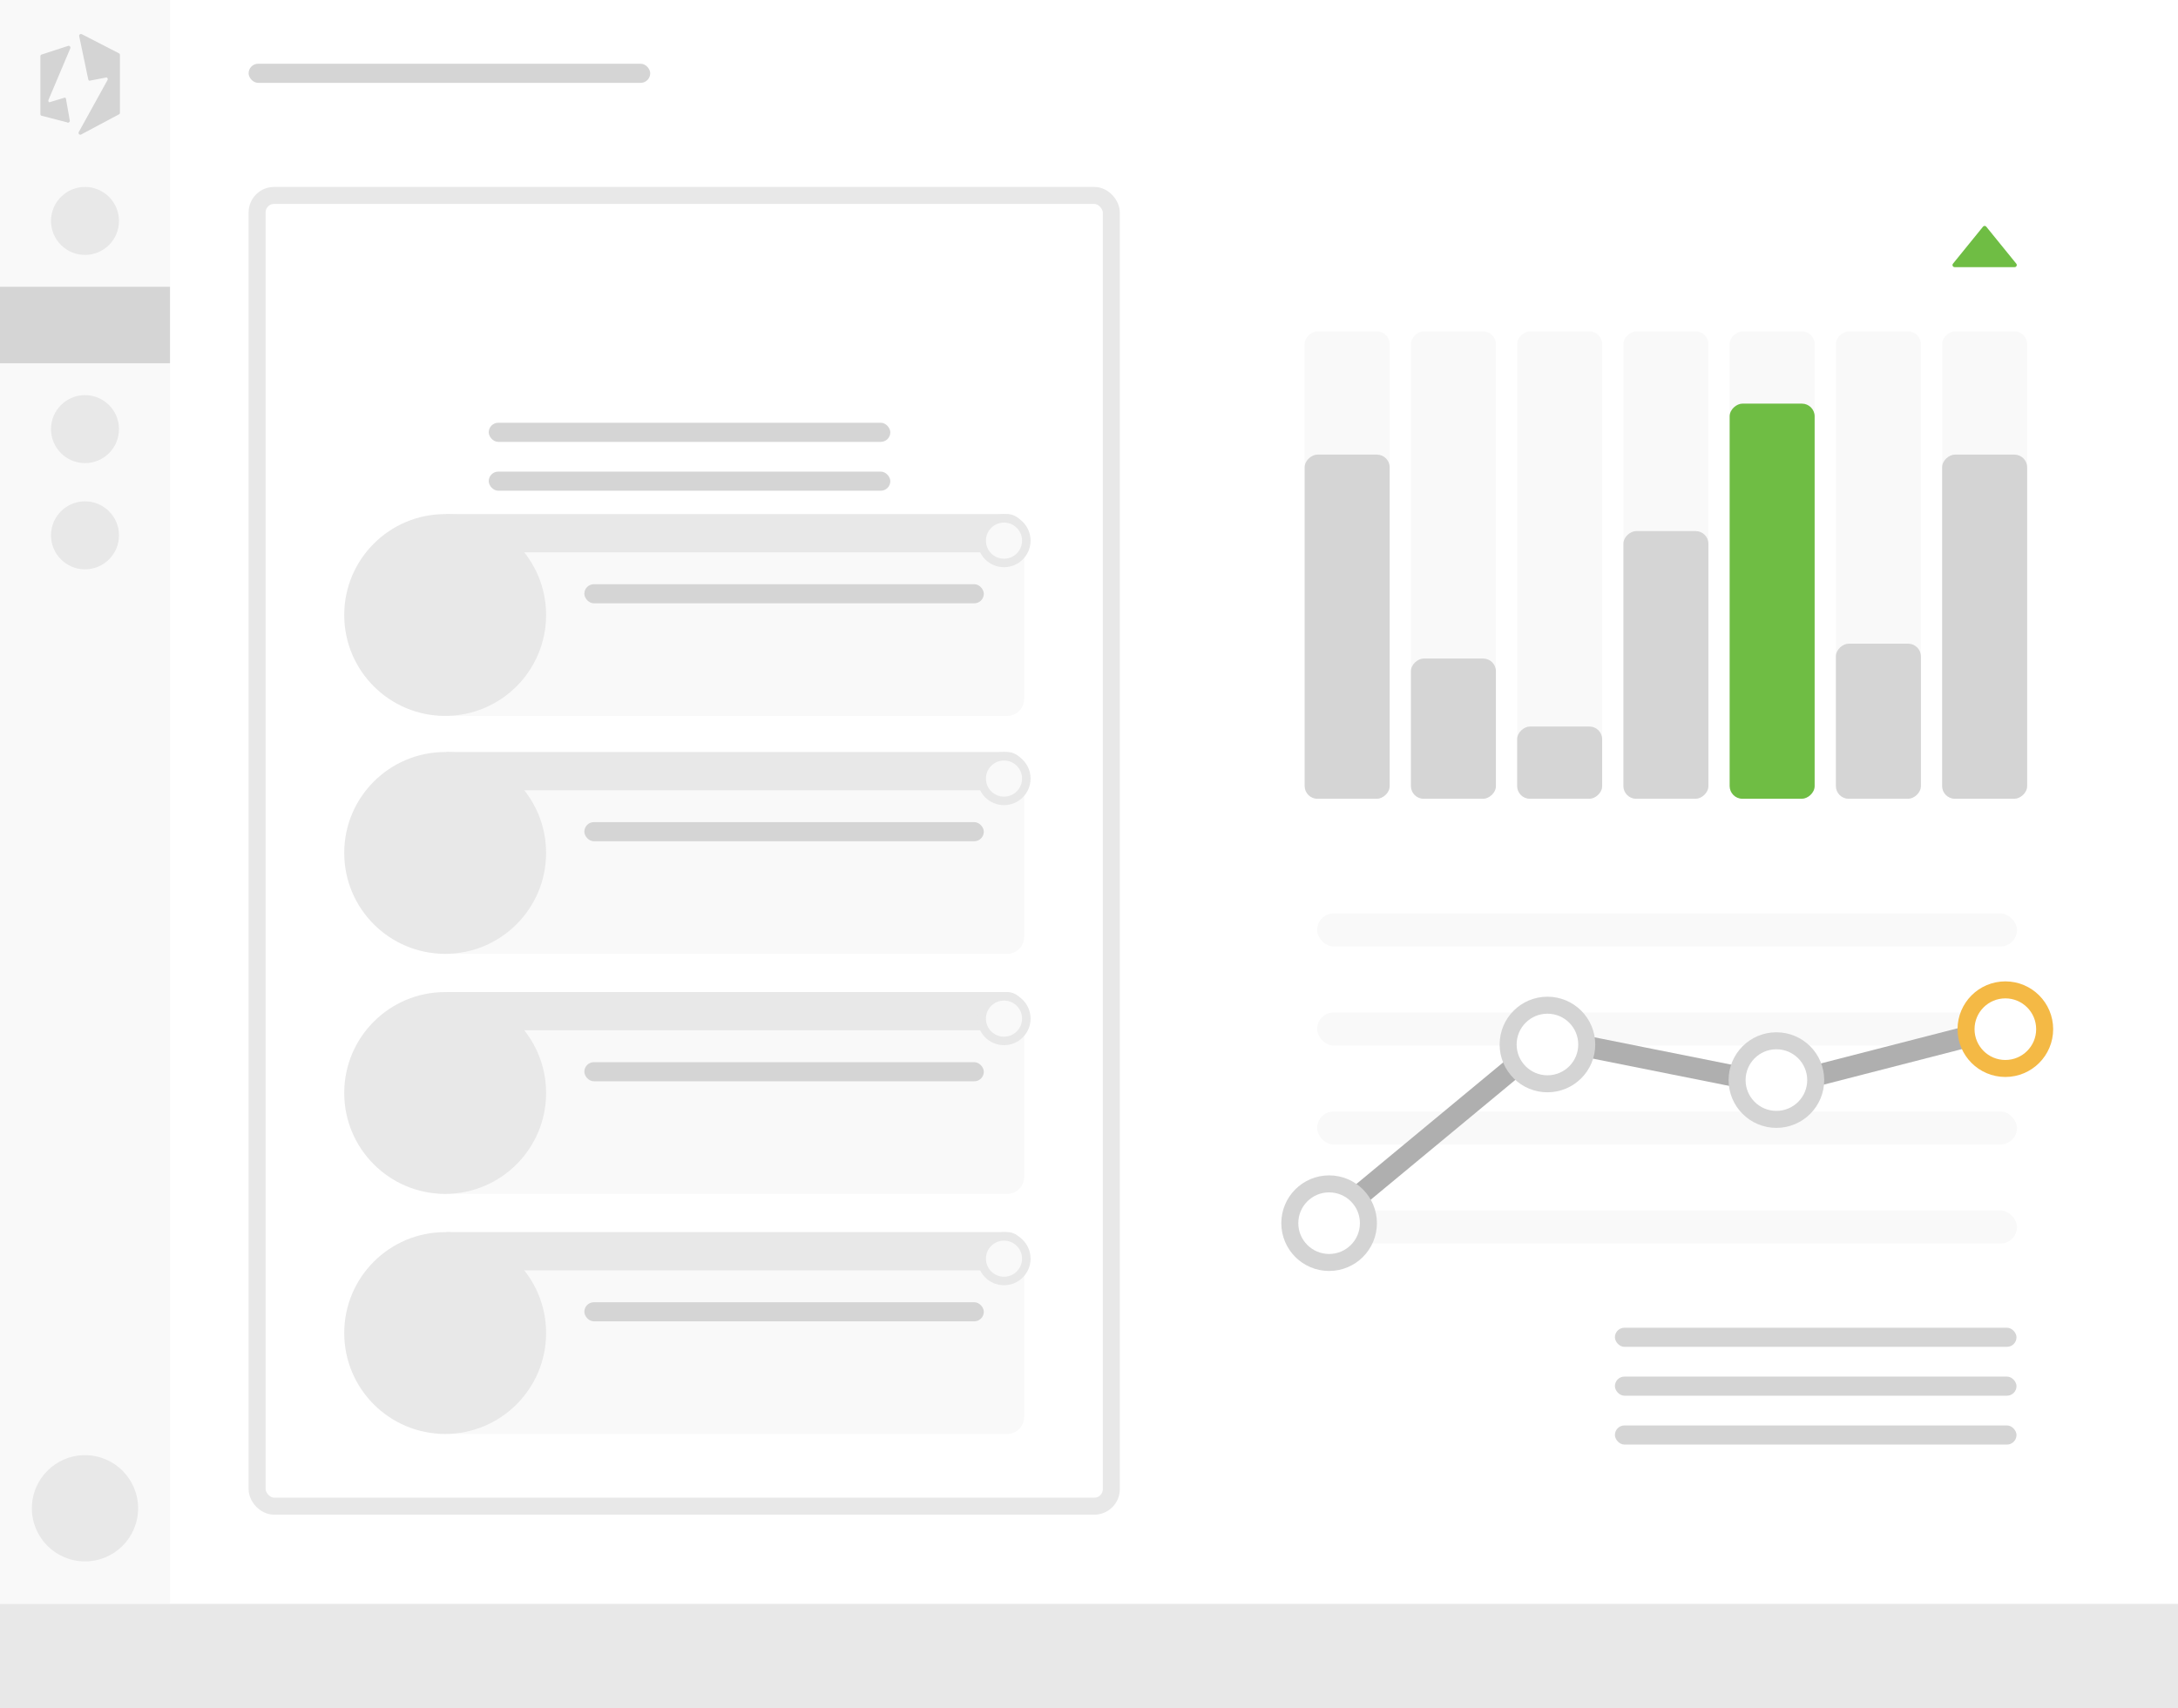<svg width="1025" height="804" viewBox="0 0 1025 804" fill="none" xmlns="http://www.w3.org/2000/svg">
<rect x="0" y="0" width="1025" height="804" fill="#333333" stroke="none"/>
<g clip-path="url(#clip0)">
<rect width="1025" height="804" fill="white"/>
<rect y="-36" width="80" height="791" fill="#F9F9F9"/>
<rect x="1025" y="755" width="49" height="1025" transform="rotate(90 1025 755)" fill="#E8E8E8"/>
<rect y="135" width="80" height="36" fill="#D5D5D5"/>
<circle cx="40" cy="104" r="16" fill="#E8E8E8"/>
<circle cx="40" cy="202" r="16" fill="#E8E8E8"/>
<circle cx="40" cy="252" r="16" fill="#E8E8E8"/>
<circle cx="40" cy="710" r="25" fill="#E8E8E8"/>
<rect x="117" y="30" width="189" height="9" rx="4.5" fill="#D5D5D5"/>
<rect x="760" y="625" width="189" height="9" rx="4.5" fill="#D5D5D5"/>
<rect x="760" y="648" width="189" height="9" rx="4.5" fill="#D5D5D5"/>
<rect x="760" y="671" width="189" height="9" rx="4.5" fill="#D5D5D5"/>
<path d="M37.268 17.033L41.544 37.401C41.595 37.679 41.797 37.907 42.05 38.008L50.172 36.439C50.627 36.616 50.83 37.173 50.627 37.628L37.066 62.171C36.636 63.006 37.648 63.815 38.381 63.208L56.143 53.745C56.345 53.594 56.447 53.366 56.447 53.113V25.889C56.447 25.56 56.27 25.256 55.991 25.104L38.508 16.097C37.85 15.768 37.116 16.325 37.268 17.033Z" fill="#D4D4D4"/>
<path d="M19 26.471V53.745C19 54.024 19.127 54.277 19.354 54.429L31.499 57.566C32.081 57.996 32.891 57.541 32.865 56.832L31.069 46.661C31.044 46.332 30.866 46.054 30.563 45.927L23.225 48.154C22.795 47.951 22.618 47.445 22.82 47.015L33.068 22.802C33.371 22.144 32.789 21.436 32.106 21.587L19.683 25.636C19.278 25.712 19 26.066 19 26.471Z" fill="#D4D4D4"/>
<rect x="121" y="92" width="402" height="617" rx="8" fill="white" stroke="#E8E8E8" stroke-width="8"/>
<path d="M206 252H482V329C482 333.418 478.418 337 474 337H206V252Z" fill="#F9F9F9"/>
<rect x="275" y="275" width="188" height="9" rx="4.5" fill="#D5D5D5"/>
<circle cx="209.5" cy="289.5" r="47.5" fill="#E8E8E8"/>
<path d="M210 242H474C478.418 242 482 245.582 482 250V260H210V242Z" fill="#E8E8E8"/>
<circle cx="472.5" cy="254.5" r="10.5" fill="#F9F9F9" stroke="#E8E8E8" stroke-width="4"/>
<path d="M206 364H482V441C482 445.418 478.418 449 474 449H206V364Z" fill="#F9F9F9"/>
<rect x="275" y="387" width="188" height="9" rx="4.5" fill="#D5D5D5"/>
<circle cx="209.5" cy="401.5" r="47.5" fill="#E8E8E8"/>
<path d="M210 354H474C478.418 354 482 357.582 482 362V372H210V354Z" fill="#E8E8E8"/>
<circle cx="472.5" cy="366.5" r="10.5" fill="#F9F9F9" stroke="#E8E8E8" stroke-width="4"/>
<path d="M206 477H482V554C482 558.418 478.418 562 474 562H206V477Z" fill="#F9F9F9"/>
<rect x="275" y="500" width="188" height="9" rx="4.5" fill="#D5D5D5"/>
<circle cx="209.5" cy="514.5" r="47.5" fill="#E8E8E8"/>
<path d="M210 467H474C478.418 467 482 470.582 482 475V485H210V467Z" fill="#E8E8E8"/>
<circle cx="472.5" cy="479.5" r="10.5" fill="#F9F9F9" stroke="#E8E8E8" stroke-width="4"/>
<path d="M206 590H482V667C482 671.418 478.418 675 474 675H206V590Z" fill="#F9F9F9"/>
<rect x="275" y="613" width="188" height="9" rx="4.5" fill="#D5D5D5"/>
<circle cx="209.5" cy="627.5" r="47.5" fill="#E8E8E8"/>
<path d="M210 580H474C478.418 580 482 583.582 482 588V598H210V580Z" fill="#E8E8E8"/>
<circle cx="472.5" cy="592.5" r="10.5" fill="#F9F9F9" stroke="#E8E8E8" stroke-width="4"/>
<rect x="954" y="156" width="220" height="40" rx="6" transform="rotate(90 954 156)" fill="#F9F9F9"/>
<rect x="754" y="156" width="220" height="40" rx="6" transform="rotate(90 754 156)" fill="#F9F9F9"/>
<rect x="704" y="156" width="220" height="40" rx="6" transform="rotate(90 704 156)" fill="#F9F9F9"/>
<rect x="654" y="156" width="220" height="40" rx="6" transform="rotate(90 654 156)" fill="#F9F9F9"/>
<rect x="854" y="156" width="220" height="40" rx="6" transform="rotate(90 854 156)" fill="#F9F9F9"/>
<rect x="904" y="156" width="220" height="40" rx="6" transform="rotate(90 904 156)" fill="#F9F9F9"/>
<rect x="804" y="156" width="220" height="40" rx="6" transform="rotate(90 804 156)" fill="#F9F9F9"/>
<rect x="954" y="214" width="162" height="40" rx="6" transform="rotate(90 954 214)" fill="#D4D4D4"/>
<rect x="904" y="303" width="73" height="40" rx="6" transform="rotate(90 904 303)" fill="#D5D5D5"/>
<rect x="854" y="190" width="186" height="40" rx="6" transform="rotate(90 854 190)" fill="#6FBD44"/>
<rect x="804" y="250" width="126" height="40" rx="6" transform="rotate(90 804 250)" fill="#D5D5D5"/>
<rect x="754" y="342" width="34" height="40" rx="6" transform="rotate(90 754 342)" fill="#D5D5D5"/>
<rect x="704" y="310" width="66" height="40" rx="6" transform="rotate(90 704 310)" fill="#D5D5D5"/>
<rect x="654" y="214" width="162" height="40" rx="6" transform="rotate(90 654 214)" fill="#D5D5D5"/>
<rect x="619.857" y="569.821" width="329.357" height="15.536" rx="7.768" fill="#F9F9F9"/>
<rect x="619.857" y="523.214" width="329.357" height="15.536" rx="7.768" fill="#F9F9F9"/>
<rect x="619.857" y="476.607" width="329.357" height="15.536" rx="7.768" fill="#F9F9F9"/>
<rect x="619.857" y="430" width="329.357" height="15.536" rx="7.768" fill="#F9F9F9"/>
<path d="M619.857 579.143L728.607 489.036L837.357 510.786L946.107 482.821" stroke="#AFAFAF" stroke-width="10"/>
<circle cx="728.25" cy="491.679" r="18.5" fill="white" stroke="#D4D4D4" stroke-width="8"/>
<circle cx="836" cy="508.429" r="18.5" fill="white" stroke="#D4D4D4" stroke-width="8"/>
<circle cx="625.5" cy="575.786" r="18.5" fill="white" stroke="#D4D4D4" stroke-width="8"/>
<circle cx="943.75" cy="484.464" r="18.5" fill="white" stroke="#F4B945" stroke-width="8"/>
<path d="M935.941 105.773L950.061 123.175C951.387 124.809 950.224 127.25 948.12 127.25H919.88C917.776 127.25 916.613 124.809 917.939 123.175L932.059 105.773C933.059 104.54 934.941 104.54 935.941 105.773Z" fill="#6FBD44" stroke="white" stroke-width="3"/>
<rect x="230" y="199" width="189" height="9" rx="4.5" fill="#D5D5D5"/>
<rect x="230" y="222" width="189" height="9" rx="4.5" fill="#D5D5D5"/>
</g>
<defs>
<filter id="filter0_d" x="37.2" y="103" width="548.6" height="185" filterUnits="userSpaceOnUse" color-interpolation-filters="sRGB">
<feFlood flood-opacity="0" result="BackgroundImageFix"/>
<feColorMatrix in="SourceAlpha" type="matrix" values="0 0 0 0 0 0 0 0 0 0 0 0 0 0 0 0 0 0 127 0"/>
<feOffset dx="2" dy="2"/>
<feGaussianBlur stdDeviation="9"/>
<feColorMatrix type="matrix" values="0 0 0 0 0 0 0 0 0 0 0 0 0 0 0 0 0 0 0.25 0"/>
<feBlend mode="normal" in2="BackgroundImageFix" result="effect1_dropShadow"/>
<feBlend mode="normal" in="SourceGraphic" in2="effect1_dropShadow" result="shape"/>
</filter>
<linearGradient id="paint0_linear" x1="53.2" y1="119" x2="202.2" y2="268" gradientUnits="userSpaceOnUse">
<stop stop-color="#812A80"/>
<stop offset="1" stop-color="#9F1F64"/>
</linearGradient>
<linearGradient id="paint1_linear" x1="128.484" y1="119" x2="132.205" y2="175.217" gradientUnits="userSpaceOnUse">
<stop stop-color="#812A80"/>
<stop offset="1" stop-color="#9F1F64"/>
</linearGradient>
<linearGradient id="paint2_linear" x1="529.09" y1="102.301" x2="554.09" y2="172.801" gradientUnits="userSpaceOnUse">
<stop stop-color="#812A80"/>
<stop offset="1" stop-color="#9F1F64"/>
</linearGradient>
<clipPath id="clip0">
<rect width="1025" height="804" fill="white"/>
</clipPath>
</defs>
</svg>
